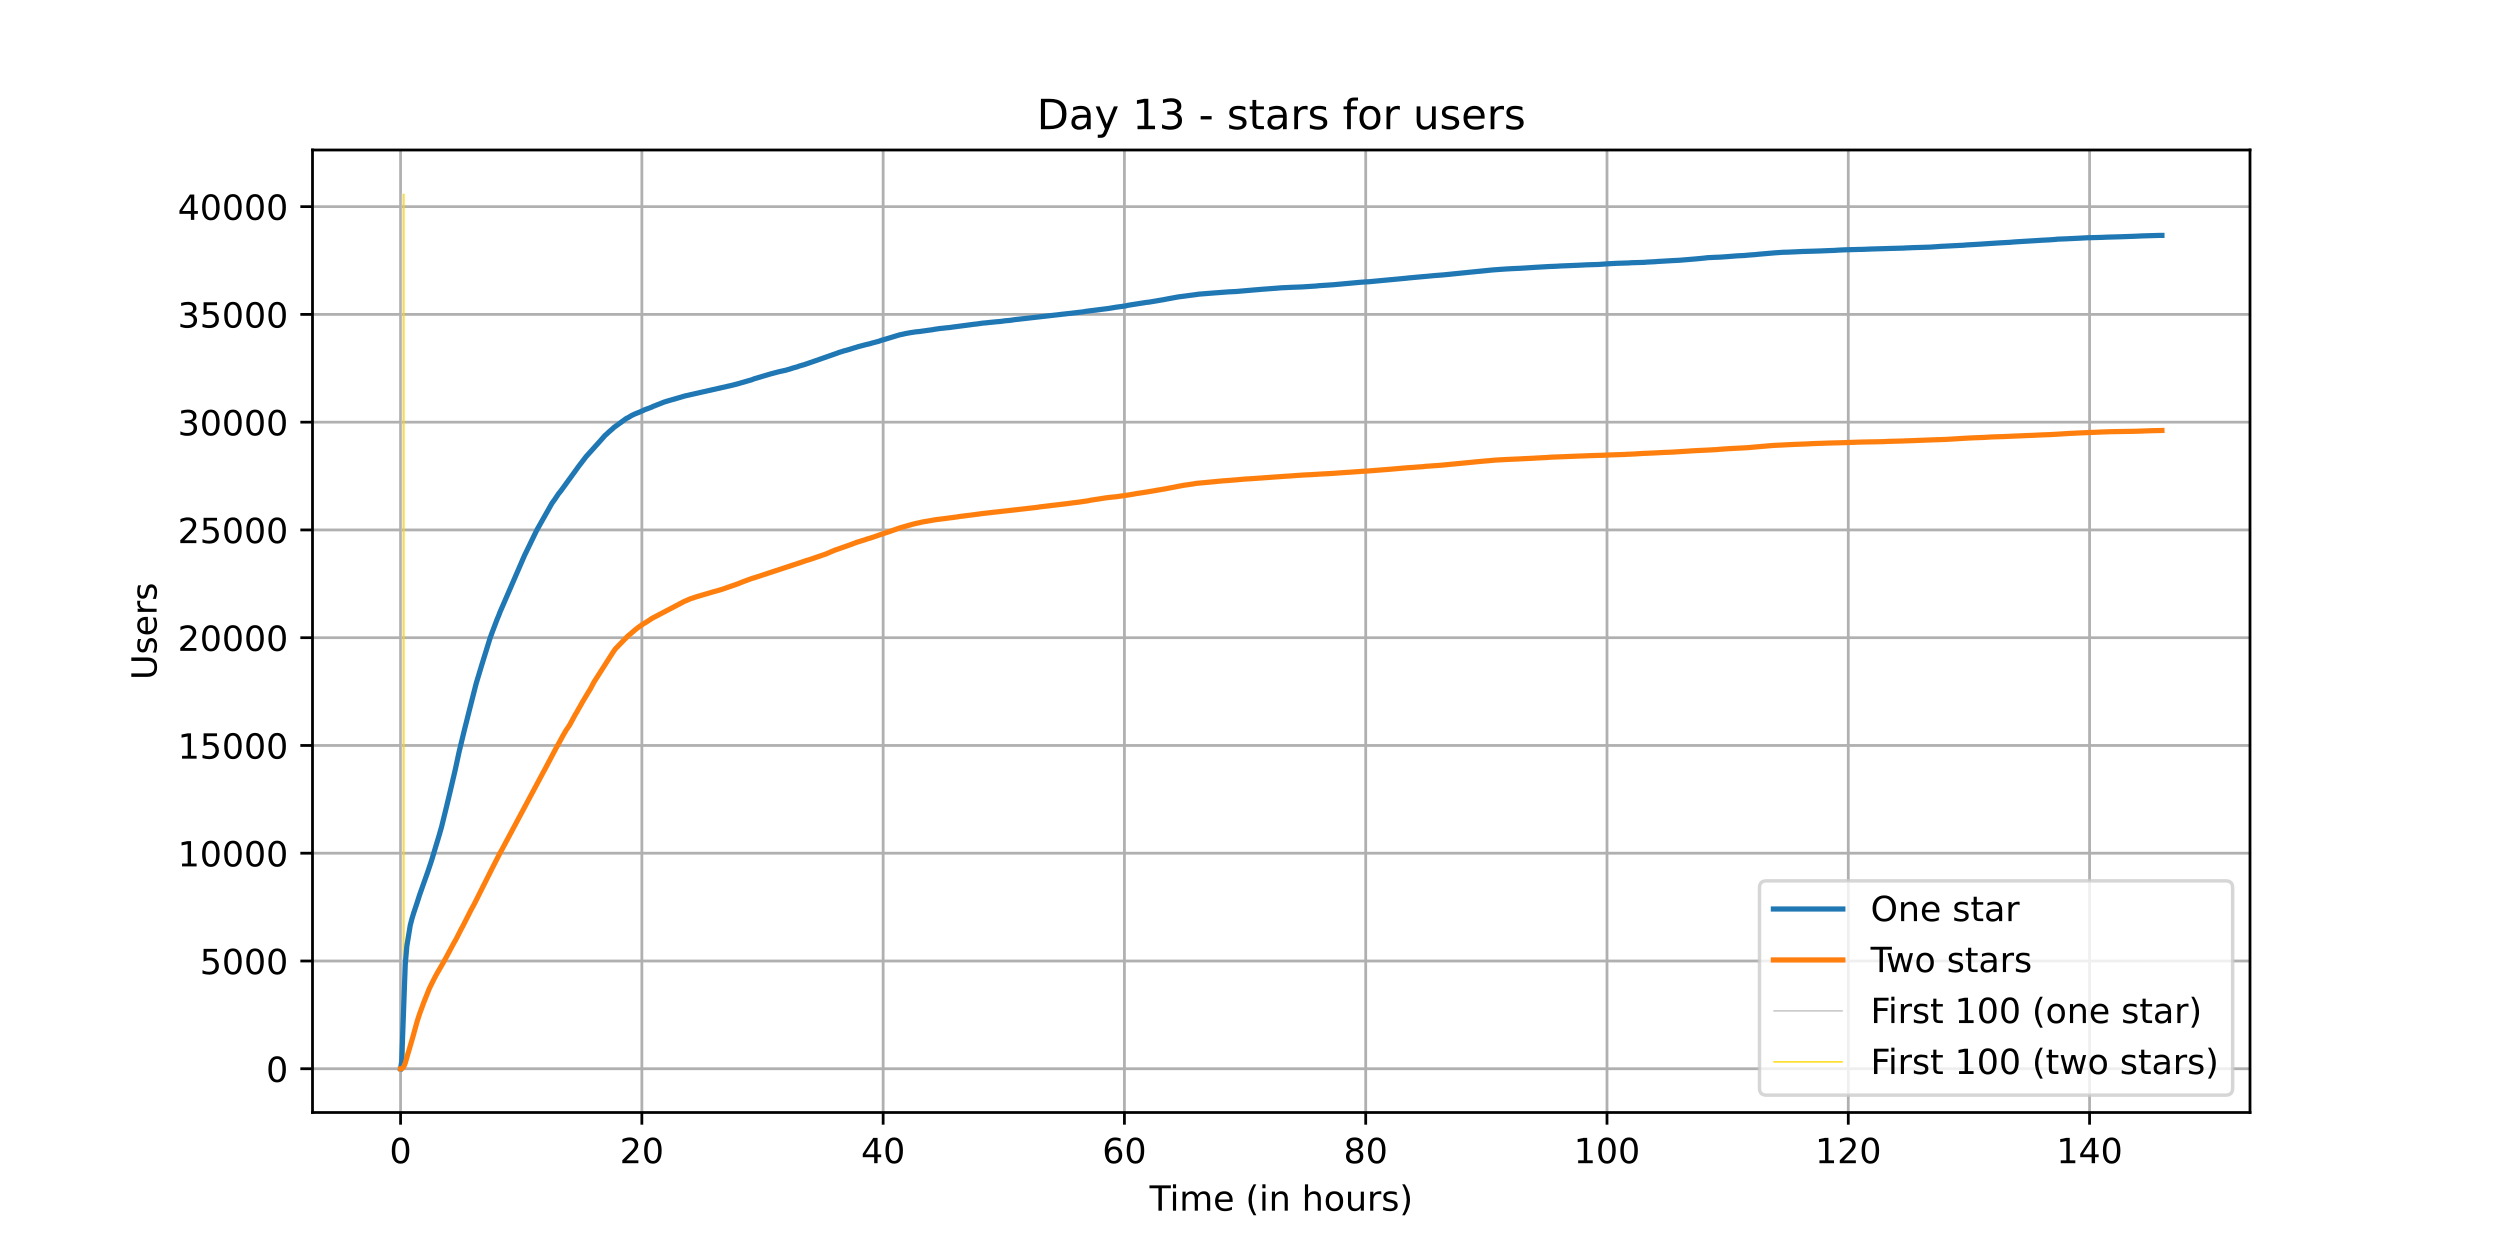 <?xml version="1.0" encoding="utf-8" standalone="no"?>
<!DOCTYPE svg PUBLIC "-//W3C//DTD SVG 1.1//EN"
  "http://www.w3.org/Graphics/SVG/1.1/DTD/svg11.dtd">
<!-- Created with matplotlib (https://matplotlib.org/) -->
<svg height="360pt" version="1.1" viewBox="0 0 720 360" width="720pt" xmlns="http://www.w3.org/2000/svg" xmlns:xlink="http://www.w3.org/1999/xlink">
 <defs>
  <style type="text/css">*{stroke-linecap:butt;stroke-linejoin:round;}</style>
 </defs>
 <g id="figure_1">
  <g id="patch_1">
   <path d="M 0 360 
L 720 360 
L 720 0 
L 0 0 
z
" style="fill:#ffffff;"/>
  </g>
  <g id="axes_1">
   <g id="patch_2">
    <path d="M 90 320.4 
L 648 320.4 
L 648 43.2 
L 90 43.2 
z
" style="fill:#ffffff;"/>
   </g>
   <g id="matplotlib.axis_1">
    <g id="xtick_1">
     <g id="line2d_1">
      <path clip-path="url(#p63fd71d0f2)" d="M 115.364 320.4 
L 115.364 43.2 
" style="fill:none;stroke:#b0b0b0;stroke-linecap:square;stroke-width:0.8;"/>
     </g>
     <g id="line2d_2">
      <defs>
       <path d="M 0 0 
L 0 3.5 
" id="m193ddac067" style="stroke:#000000;stroke-width:0.8;"/>
      </defs>
      <g>
       <use style="stroke:#000000;stroke-width:0.8;" x="115.364" xlink:href="#m193ddac067" y="320.4"/>
      </g>
     </g>
     <g id="text_1">
      <!-- 0 -->
      <g transform="translate(112.182 334.998)scale(0.1 -0.1)">
       <defs>
        <path d="M 31.781 66.406 
Q 24.172 66.406 20.328 58.906 
Q 16.5 51.422 16.5 36.375 
Q 16.5 21.391 20.328 13.891 
Q 24.172 6.391 31.781 6.391 
Q 39.453 6.391 43.281 13.891 
Q 47.125 21.391 47.125 36.375 
Q 47.125 51.422 43.281 58.906 
Q 39.453 66.406 31.781 66.406 
z
M 31.781 74.219 
Q 44.047 74.219 50.516 64.516 
Q 56.984 54.828 56.984 36.375 
Q 56.984 17.969 50.516 8.266 
Q 44.047 -1.422 31.781 -1.422 
Q 19.531 -1.422 13.062 8.266 
Q 6.594 17.969 6.594 36.375 
Q 6.594 54.828 13.062 64.516 
Q 19.531 74.219 31.781 74.219 
z
" id="DejaVuSans-48"/>
       </defs>
       <use xlink:href="#DejaVuSans-48"/>
      </g>
     </g>
    </g>
    <g id="xtick_2">
     <g id="line2d_3">
      <path clip-path="url(#p63fd71d0f2)" d="M 184.854 320.4 
L 184.854 43.2 
" style="fill:none;stroke:#b0b0b0;stroke-linecap:square;stroke-width:0.8;"/>
     </g>
     <g id="line2d_4">
      <g>
       <use style="stroke:#000000;stroke-width:0.8;" x="184.854" xlink:href="#m193ddac067" y="320.4"/>
      </g>
     </g>
     <g id="text_2">
      <!-- 20 -->
      <g transform="translate(178.491 334.998)scale(0.1 -0.1)">
       <defs>
        <path d="M 19.188 8.297 
L 53.609 8.297 
L 53.609 0 
L 7.328 0 
L 7.328 8.297 
Q 12.938 14.109 22.625 23.891 
Q 32.328 33.688 34.812 36.531 
Q 39.547 41.844 41.422 45.531 
Q 43.312 49.219 43.312 52.781 
Q 43.312 58.594 39.234 62.25 
Q 35.156 65.922 28.609 65.922 
Q 23.969 65.922 18.812 64.312 
Q 13.672 62.703 7.812 59.422 
L 7.812 69.391 
Q 13.766 71.781 18.938 73 
Q 24.125 74.219 28.422 74.219 
Q 39.75 74.219 46.484 68.547 
Q 53.219 62.891 53.219 53.422 
Q 53.219 48.922 51.531 44.891 
Q 49.859 40.875 45.406 35.406 
Q 44.188 33.984 37.641 27.219 
Q 31.109 20.453 19.188 8.297 
z
" id="DejaVuSans-50"/>
       </defs>
       <use xlink:href="#DejaVuSans-50"/>
       <use x="63.623" xlink:href="#DejaVuSans-48"/>
      </g>
     </g>
    </g>
    <g id="xtick_3">
     <g id="line2d_5">
      <path clip-path="url(#p63fd71d0f2)" d="M 254.344 320.4 
L 254.344 43.2 
" style="fill:none;stroke:#b0b0b0;stroke-linecap:square;stroke-width:0.8;"/>
     </g>
     <g id="line2d_6">
      <g>
       <use style="stroke:#000000;stroke-width:0.8;" x="254.344" xlink:href="#m193ddac067" y="320.4"/>
      </g>
     </g>
     <g id="text_3">
      <!-- 40 -->
      <g transform="translate(247.982 334.998)scale(0.1 -0.1)">
       <defs>
        <path d="M 37.797 64.312 
L 12.891 25.391 
L 37.797 25.391 
z
M 35.203 72.906 
L 47.609 72.906 
L 47.609 25.391 
L 58.016 25.391 
L 58.016 17.188 
L 47.609 17.188 
L 47.609 0 
L 37.797 0 
L 37.797 17.188 
L 4.891 17.188 
L 4.891 26.703 
z
" id="DejaVuSans-52"/>
       </defs>
       <use xlink:href="#DejaVuSans-52"/>
       <use x="63.623" xlink:href="#DejaVuSans-48"/>
      </g>
     </g>
    </g>
    <g id="xtick_4">
     <g id="line2d_7">
      <path clip-path="url(#p63fd71d0f2)" d="M 323.834 320.4 
L 323.834 43.2 
" style="fill:none;stroke:#b0b0b0;stroke-linecap:square;stroke-width:0.8;"/>
     </g>
     <g id="line2d_8">
      <g>
       <use style="stroke:#000000;stroke-width:0.8;" x="323.834" xlink:href="#m193ddac067" y="320.4"/>
      </g>
     </g>
     <g id="text_4">
      <!-- 60 -->
      <g transform="translate(317.472 334.998)scale(0.1 -0.1)">
       <defs>
        <path d="M 33.016 40.375 
Q 26.375 40.375 22.484 35.828 
Q 18.609 31.297 18.609 23.391 
Q 18.609 15.531 22.484 10.953 
Q 26.375 6.391 33.016 6.391 
Q 39.656 6.391 43.531 10.953 
Q 47.406 15.531 47.406 23.391 
Q 47.406 31.297 43.531 35.828 
Q 39.656 40.375 33.016 40.375 
z
M 52.594 71.297 
L 52.594 62.312 
Q 48.875 64.062 45.094 64.984 
Q 41.312 65.922 37.594 65.922 
Q 27.828 65.922 22.672 59.328 
Q 17.531 52.734 16.797 39.406 
Q 19.672 43.656 24.016 45.922 
Q 28.375 48.188 33.594 48.188 
Q 44.578 48.188 50.953 41.516 
Q 57.328 34.859 57.328 23.391 
Q 57.328 12.156 50.688 5.359 
Q 44.047 -1.422 33.016 -1.422 
Q 20.359 -1.422 13.672 8.266 
Q 6.984 17.969 6.984 36.375 
Q 6.984 53.656 15.188 63.938 
Q 23.391 74.219 37.203 74.219 
Q 40.922 74.219 44.703 73.484 
Q 48.484 72.75 52.594 71.297 
z
" id="DejaVuSans-54"/>
       </defs>
       <use xlink:href="#DejaVuSans-54"/>
       <use x="63.623" xlink:href="#DejaVuSans-48"/>
      </g>
     </g>
    </g>
    <g id="xtick_5">
     <g id="line2d_9">
      <path clip-path="url(#p63fd71d0f2)" d="M 393.324 320.4 
L 393.324 43.2 
" style="fill:none;stroke:#b0b0b0;stroke-linecap:square;stroke-width:0.8;"/>
     </g>
     <g id="line2d_10">
      <g>
       <use style="stroke:#000000;stroke-width:0.8;" x="393.324" xlink:href="#m193ddac067" y="320.4"/>
      </g>
     </g>
     <g id="text_5">
      <!-- 80 -->
      <g transform="translate(386.962 334.998)scale(0.1 -0.1)">
       <defs>
        <path d="M 31.781 34.625 
Q 24.75 34.625 20.719 30.859 
Q 16.703 27.094 16.703 20.516 
Q 16.703 13.922 20.719 10.156 
Q 24.75 6.391 31.781 6.391 
Q 38.812 6.391 42.859 10.172 
Q 46.922 13.969 46.922 20.516 
Q 46.922 27.094 42.891 30.859 
Q 38.875 34.625 31.781 34.625 
z
M 21.922 38.812 
Q 15.578 40.375 12.031 44.719 
Q 8.5 49.078 8.5 55.328 
Q 8.5 64.062 14.719 69.141 
Q 20.953 74.219 31.781 74.219 
Q 42.672 74.219 48.875 69.141 
Q 55.078 64.062 55.078 55.328 
Q 55.078 49.078 51.531 44.719 
Q 48 40.375 41.703 38.812 
Q 48.828 37.156 52.797 32.312 
Q 56.781 27.484 56.781 20.516 
Q 56.781 9.906 50.312 4.234 
Q 43.844 -1.422 31.781 -1.422 
Q 19.734 -1.422 13.25 4.234 
Q 6.781 9.906 6.781 20.516 
Q 6.781 27.484 10.781 32.312 
Q 14.797 37.156 21.922 38.812 
z
M 18.312 54.391 
Q 18.312 48.734 21.844 45.562 
Q 25.391 42.391 31.781 42.391 
Q 38.141 42.391 41.719 45.562 
Q 45.312 48.734 45.312 54.391 
Q 45.312 60.062 41.719 63.234 
Q 38.141 66.406 31.781 66.406 
Q 25.391 66.406 21.844 63.234 
Q 18.312 60.062 18.312 54.391 
z
" id="DejaVuSans-56"/>
       </defs>
       <use xlink:href="#DejaVuSans-56"/>
       <use x="63.623" xlink:href="#DejaVuSans-48"/>
      </g>
     </g>
    </g>
    <g id="xtick_6">
     <g id="line2d_11">
      <path clip-path="url(#p63fd71d0f2)" d="M 462.815 320.4 
L 462.815 43.2 
" style="fill:none;stroke:#b0b0b0;stroke-linecap:square;stroke-width:0.8;"/>
     </g>
     <g id="line2d_12">
      <g>
       <use style="stroke:#000000;stroke-width:0.8;" x="462.815" xlink:href="#m193ddac067" y="320.4"/>
      </g>
     </g>
     <g id="text_6">
      <!-- 100 -->
      <g transform="translate(453.271 334.998)scale(0.1 -0.1)">
       <defs>
        <path d="M 12.406 8.297 
L 28.516 8.297 
L 28.516 63.922 
L 10.984 60.406 
L 10.984 69.391 
L 28.422 72.906 
L 38.281 72.906 
L 38.281 8.297 
L 54.391 8.297 
L 54.391 0 
L 12.406 0 
z
" id="DejaVuSans-49"/>
       </defs>
       <use xlink:href="#DejaVuSans-49"/>
       <use x="63.623" xlink:href="#DejaVuSans-48"/>
       <use x="127.246" xlink:href="#DejaVuSans-48"/>
      </g>
     </g>
    </g>
    <g id="xtick_7">
     <g id="line2d_13">
      <path clip-path="url(#p63fd71d0f2)" d="M 532.305 320.4 
L 532.305 43.2 
" style="fill:none;stroke:#b0b0b0;stroke-linecap:square;stroke-width:0.8;"/>
     </g>
     <g id="line2d_14">
      <g>
       <use style="stroke:#000000;stroke-width:0.8;" x="532.305" xlink:href="#m193ddac067" y="320.4"/>
      </g>
     </g>
     <g id="text_7">
      <!-- 120 -->
      <g transform="translate(522.761 334.998)scale(0.1 -0.1)">
       <use xlink:href="#DejaVuSans-49"/>
       <use x="63.623" xlink:href="#DejaVuSans-50"/>
       <use x="127.246" xlink:href="#DejaVuSans-48"/>
      </g>
     </g>
    </g>
    <g id="xtick_8">
     <g id="line2d_15">
      <path clip-path="url(#p63fd71d0f2)" d="M 601.795 320.4 
L 601.795 43.2 
" style="fill:none;stroke:#b0b0b0;stroke-linecap:square;stroke-width:0.8;"/>
     </g>
     <g id="line2d_16">
      <g>
       <use style="stroke:#000000;stroke-width:0.8;" x="601.795" xlink:href="#m193ddac067" y="320.4"/>
      </g>
     </g>
     <g id="text_8">
      <!-- 140 -->
      <g transform="translate(592.251 334.998)scale(0.1 -0.1)">
       <use xlink:href="#DejaVuSans-49"/>
       <use x="63.623" xlink:href="#DejaVuSans-52"/>
       <use x="127.246" xlink:href="#DejaVuSans-48"/>
      </g>
     </g>
    </g>
    <g id="text_9">
     <!-- Time (in hours) -->
     <g transform="translate(331.072 348.677)scale(0.1 -0.1)">
      <defs>
       <path d="M -0.297 72.906 
L 61.375 72.906 
L 61.375 64.594 
L 35.5 64.594 
L 35.5 0 
L 25.594 0 
L 25.594 64.594 
L -0.297 64.594 
z
" id="DejaVuSans-84"/>
       <path d="M 9.422 54.688 
L 18.406 54.688 
L 18.406 0 
L 9.422 0 
z
M 9.422 75.984 
L 18.406 75.984 
L 18.406 64.594 
L 9.422 64.594 
z
" id="DejaVuSans-105"/>
       <path d="M 52 44.188 
Q 55.375 50.25 60.062 53.125 
Q 64.75 56 71.094 56 
Q 79.641 56 84.281 50.016 
Q 88.922 44.047 88.922 33.016 
L 88.922 0 
L 79.891 0 
L 79.891 32.719 
Q 79.891 40.578 77.094 44.375 
Q 74.312 48.188 68.609 48.188 
Q 61.625 48.188 57.562 43.547 
Q 53.516 38.922 53.516 30.906 
L 53.516 0 
L 44.484 0 
L 44.484 32.719 
Q 44.484 40.625 41.703 44.406 
Q 38.922 48.188 33.109 48.188 
Q 26.219 48.188 22.156 43.531 
Q 18.109 38.875 18.109 30.906 
L 18.109 0 
L 9.078 0 
L 9.078 54.688 
L 18.109 54.688 
L 18.109 46.188 
Q 21.188 51.219 25.484 53.609 
Q 29.781 56 35.688 56 
Q 41.656 56 45.828 52.969 
Q 50 49.953 52 44.188 
z
" id="DejaVuSans-109"/>
       <path d="M 56.203 29.594 
L 56.203 25.203 
L 14.891 25.203 
Q 15.484 15.922 20.484 11.062 
Q 25.484 6.203 34.422 6.203 
Q 39.594 6.203 44.453 7.469 
Q 49.312 8.734 54.109 11.281 
L 54.109 2.781 
Q 49.266 0.734 44.188 -0.344 
Q 39.109 -1.422 33.891 -1.422 
Q 20.797 -1.422 13.156 6.188 
Q 5.516 13.812 5.516 26.812 
Q 5.516 40.234 12.766 48.109 
Q 20.016 56 32.328 56 
Q 43.359 56 49.781 48.891 
Q 56.203 41.797 56.203 29.594 
z
M 47.219 32.234 
Q 47.125 39.594 43.094 43.984 
Q 39.062 48.391 32.422 48.391 
Q 24.906 48.391 20.391 44.141 
Q 15.875 39.891 15.188 32.172 
z
" id="DejaVuSans-101"/>
       <path id="DejaVuSans-32"/>
       <path d="M 31 75.875 
Q 24.469 64.656 21.281 53.656 
Q 18.109 42.672 18.109 31.391 
Q 18.109 20.125 21.312 9.062 
Q 24.516 -2 31 -13.188 
L 23.188 -13.188 
Q 15.875 -1.703 12.234 9.375 
Q 8.594 20.453 8.594 31.391 
Q 8.594 42.281 12.203 53.312 
Q 15.828 64.359 23.188 75.875 
z
" id="DejaVuSans-40"/>
       <path d="M 54.891 33.016 
L 54.891 0 
L 45.906 0 
L 45.906 32.719 
Q 45.906 40.484 42.875 44.328 
Q 39.844 48.188 33.797 48.188 
Q 26.516 48.188 22.312 43.547 
Q 18.109 38.922 18.109 30.906 
L 18.109 0 
L 9.078 0 
L 9.078 54.688 
L 18.109 54.688 
L 18.109 46.188 
Q 21.344 51.125 25.703 53.562 
Q 30.078 56 35.797 56 
Q 45.219 56 50.047 50.172 
Q 54.891 44.344 54.891 33.016 
z
" id="DejaVuSans-110"/>
       <path d="M 54.891 33.016 
L 54.891 0 
L 45.906 0 
L 45.906 32.719 
Q 45.906 40.484 42.875 44.328 
Q 39.844 48.188 33.797 48.188 
Q 26.516 48.188 22.312 43.547 
Q 18.109 38.922 18.109 30.906 
L 18.109 0 
L 9.078 0 
L 9.078 75.984 
L 18.109 75.984 
L 18.109 46.188 
Q 21.344 51.125 25.703 53.562 
Q 30.078 56 35.797 56 
Q 45.219 56 50.047 50.172 
Q 54.891 44.344 54.891 33.016 
z
" id="DejaVuSans-104"/>
       <path d="M 30.609 48.391 
Q 23.391 48.391 19.188 42.75 
Q 14.984 37.109 14.984 27.297 
Q 14.984 17.484 19.156 11.844 
Q 23.344 6.203 30.609 6.203 
Q 37.797 6.203 41.984 11.859 
Q 46.188 17.531 46.188 27.297 
Q 46.188 37.016 41.984 42.703 
Q 37.797 48.391 30.609 48.391 
z
M 30.609 56 
Q 42.328 56 49.016 48.375 
Q 55.719 40.766 55.719 27.297 
Q 55.719 13.875 49.016 6.219 
Q 42.328 -1.422 30.609 -1.422 
Q 18.844 -1.422 12.172 6.219 
Q 5.516 13.875 5.516 27.297 
Q 5.516 40.766 12.172 48.375 
Q 18.844 56 30.609 56 
z
" id="DejaVuSans-111"/>
       <path d="M 8.5 21.578 
L 8.5 54.688 
L 17.484 54.688 
L 17.484 21.922 
Q 17.484 14.156 20.5 10.266 
Q 23.531 6.391 29.594 6.391 
Q 36.859 6.391 41.078 11.031 
Q 45.312 15.672 45.312 23.688 
L 45.312 54.688 
L 54.297 54.688 
L 54.297 0 
L 45.312 0 
L 45.312 8.406 
Q 42.047 3.422 37.719 1 
Q 33.406 -1.422 27.688 -1.422 
Q 18.266 -1.422 13.375 4.438 
Q 8.5 10.297 8.5 21.578 
z
M 31.109 56 
z
" id="DejaVuSans-117"/>
       <path d="M 41.109 46.297 
Q 39.594 47.172 37.812 47.578 
Q 36.031 48 33.891 48 
Q 26.266 48 22.188 43.047 
Q 18.109 38.094 18.109 28.812 
L 18.109 0 
L 9.078 0 
L 9.078 54.688 
L 18.109 54.688 
L 18.109 46.188 
Q 20.953 51.172 25.484 53.578 
Q 30.031 56 36.531 56 
Q 37.453 56 38.578 55.875 
Q 39.703 55.766 41.062 55.516 
z
" id="DejaVuSans-114"/>
       <path d="M 44.281 53.078 
L 44.281 44.578 
Q 40.484 46.531 36.375 47.5 
Q 32.281 48.484 27.875 48.484 
Q 21.188 48.484 17.844 46.438 
Q 14.5 44.391 14.5 40.281 
Q 14.5 37.156 16.891 35.375 
Q 19.281 33.594 26.516 31.984 
L 29.594 31.297 
Q 39.156 29.25 43.188 25.516 
Q 47.219 21.781 47.219 15.094 
Q 47.219 7.469 41.188 3.016 
Q 35.156 -1.422 24.609 -1.422 
Q 20.219 -1.422 15.453 -0.562 
Q 10.688 0.297 5.422 2 
L 5.422 11.281 
Q 10.406 8.688 15.234 7.391 
Q 20.062 6.109 24.812 6.109 
Q 31.156 6.109 34.562 8.281 
Q 37.984 10.453 37.984 14.406 
Q 37.984 18.062 35.516 20.016 
Q 33.062 21.969 24.703 23.781 
L 21.578 24.516 
Q 13.234 26.266 9.516 29.906 
Q 5.812 33.547 5.812 39.891 
Q 5.812 47.609 11.281 51.797 
Q 16.75 56 26.812 56 
Q 31.781 56 36.172 55.266 
Q 40.578 54.547 44.281 53.078 
z
" id="DejaVuSans-115"/>
       <path d="M 8.016 75.875 
L 15.828 75.875 
Q 23.141 64.359 26.781 53.312 
Q 30.422 42.281 30.422 31.391 
Q 30.422 20.453 26.781 9.375 
Q 23.141 -1.703 15.828 -13.188 
L 8.016 -13.188 
Q 14.5 -2 17.703 9.062 
Q 20.906 20.125 20.906 31.391 
Q 20.906 42.672 17.703 53.656 
Q 14.5 64.656 8.016 75.875 
z
" id="DejaVuSans-41"/>
      </defs>
      <use xlink:href="#DejaVuSans-84"/>
      <use x="57.959" xlink:href="#DejaVuSans-105"/>
      <use x="85.742" xlink:href="#DejaVuSans-109"/>
      <use x="183.154" xlink:href="#DejaVuSans-101"/>
      <use x="244.678" xlink:href="#DejaVuSans-32"/>
      <use x="276.465" xlink:href="#DejaVuSans-40"/>
      <use x="315.479" xlink:href="#DejaVuSans-105"/>
      <use x="343.262" xlink:href="#DejaVuSans-110"/>
      <use x="406.641" xlink:href="#DejaVuSans-32"/>
      <use x="438.428" xlink:href="#DejaVuSans-104"/>
      <use x="501.807" xlink:href="#DejaVuSans-111"/>
      <use x="562.988" xlink:href="#DejaVuSans-117"/>
      <use x="626.367" xlink:href="#DejaVuSans-114"/>
      <use x="667.48" xlink:href="#DejaVuSans-115"/>
      <use x="719.58" xlink:href="#DejaVuSans-41"/>
     </g>
    </g>
   </g>
   <g id="matplotlib.axis_2">
    <g id="ytick_1">
     <g id="line2d_17">
      <path clip-path="url(#p63fd71d0f2)" d="M 90 307.8 
L 648 307.8 
" style="fill:none;stroke:#b0b0b0;stroke-linecap:square;stroke-width:0.8;"/>
     </g>
     <g id="line2d_18">
      <defs>
       <path d="M 0 0 
L -3.5 0 
" id="m503724b082" style="stroke:#000000;stroke-width:0.8;"/>
      </defs>
      <g>
       <use style="stroke:#000000;stroke-width:0.8;" x="90" xlink:href="#m503724b082" y="307.8"/>
      </g>
     </g>
     <g id="text_10">
      <!-- 0 -->
      <g transform="translate(76.638 311.599)scale(0.1 -0.1)">
       <use xlink:href="#DejaVuSans-48"/>
      </g>
     </g>
    </g>
    <g id="ytick_2">
     <g id="line2d_19">
      <path clip-path="url(#p63fd71d0f2)" d="M 90 276.764 
L 648 276.764 
" style="fill:none;stroke:#b0b0b0;stroke-linecap:square;stroke-width:0.8;"/>
     </g>
     <g id="line2d_20">
      <g>
       <use style="stroke:#000000;stroke-width:0.8;" x="90" xlink:href="#m503724b082" y="276.764"/>
      </g>
     </g>
     <g id="text_11">
      <!-- 5000 -->
      <g transform="translate(57.55 280.563)scale(0.1 -0.1)">
       <defs>
        <path d="M 10.797 72.906 
L 49.516 72.906 
L 49.516 64.594 
L 19.828 64.594 
L 19.828 46.734 
Q 21.969 47.469 24.109 47.828 
Q 26.266 48.188 28.422 48.188 
Q 40.625 48.188 47.75 41.5 
Q 54.891 34.812 54.891 23.391 
Q 54.891 11.625 47.562 5.094 
Q 40.234 -1.422 26.906 -1.422 
Q 22.312 -1.422 17.547 -0.641 
Q 12.797 0.141 7.719 1.703 
L 7.719 11.625 
Q 12.109 9.234 16.797 8.062 
Q 21.484 6.891 26.703 6.891 
Q 35.156 6.891 40.078 11.328 
Q 45.016 15.766 45.016 23.391 
Q 45.016 31 40.078 35.438 
Q 35.156 39.891 26.703 39.891 
Q 22.75 39.891 18.812 39.016 
Q 14.891 38.141 10.797 36.281 
z
" id="DejaVuSans-53"/>
       </defs>
       <use xlink:href="#DejaVuSans-53"/>
       <use x="63.623" xlink:href="#DejaVuSans-48"/>
       <use x="127.246" xlink:href="#DejaVuSans-48"/>
       <use x="190.869" xlink:href="#DejaVuSans-48"/>
      </g>
     </g>
    </g>
    <g id="ytick_3">
     <g id="line2d_21">
      <path clip-path="url(#p63fd71d0f2)" d="M 90 245.728 
L 648 245.728 
" style="fill:none;stroke:#b0b0b0;stroke-linecap:square;stroke-width:0.8;"/>
     </g>
     <g id="line2d_22">
      <g>
       <use style="stroke:#000000;stroke-width:0.8;" x="90" xlink:href="#m503724b082" y="245.728"/>
      </g>
     </g>
     <g id="text_12">
      <!-- 10000 -->
      <g transform="translate(51.188 249.528)scale(0.1 -0.1)">
       <use xlink:href="#DejaVuSans-49"/>
       <use x="63.623" xlink:href="#DejaVuSans-48"/>
       <use x="127.246" xlink:href="#DejaVuSans-48"/>
       <use x="190.869" xlink:href="#DejaVuSans-48"/>
       <use x="254.492" xlink:href="#DejaVuSans-48"/>
      </g>
     </g>
    </g>
    <g id="ytick_4">
     <g id="line2d_23">
      <path clip-path="url(#p63fd71d0f2)" d="M 90 214.693 
L 648 214.693 
" style="fill:none;stroke:#b0b0b0;stroke-linecap:square;stroke-width:0.8;"/>
     </g>
     <g id="line2d_24">
      <g>
       <use style="stroke:#000000;stroke-width:0.8;" x="90" xlink:href="#m503724b082" y="214.693"/>
      </g>
     </g>
     <g id="text_13">
      <!-- 15000 -->
      <g transform="translate(51.188 218.492)scale(0.1 -0.1)">
       <use xlink:href="#DejaVuSans-49"/>
       <use x="63.623" xlink:href="#DejaVuSans-53"/>
       <use x="127.246" xlink:href="#DejaVuSans-48"/>
       <use x="190.869" xlink:href="#DejaVuSans-48"/>
       <use x="254.492" xlink:href="#DejaVuSans-48"/>
      </g>
     </g>
    </g>
    <g id="ytick_5">
     <g id="line2d_25">
      <path clip-path="url(#p63fd71d0f2)" d="M 90 183.657 
L 648 183.657 
" style="fill:none;stroke:#b0b0b0;stroke-linecap:square;stroke-width:0.8;"/>
     </g>
     <g id="line2d_26">
      <g>
       <use style="stroke:#000000;stroke-width:0.8;" x="90" xlink:href="#m503724b082" y="183.657"/>
      </g>
     </g>
     <g id="text_14">
      <!-- 20000 -->
      <g transform="translate(51.188 187.456)scale(0.1 -0.1)">
       <use xlink:href="#DejaVuSans-50"/>
       <use x="63.623" xlink:href="#DejaVuSans-48"/>
       <use x="127.246" xlink:href="#DejaVuSans-48"/>
       <use x="190.869" xlink:href="#DejaVuSans-48"/>
       <use x="254.492" xlink:href="#DejaVuSans-48"/>
      </g>
     </g>
    </g>
    <g id="ytick_6">
     <g id="line2d_27">
      <path clip-path="url(#p63fd71d0f2)" d="M 90 152.621 
L 648 152.621 
" style="fill:none;stroke:#b0b0b0;stroke-linecap:square;stroke-width:0.8;"/>
     </g>
     <g id="line2d_28">
      <g>
       <use style="stroke:#000000;stroke-width:0.8;" x="90" xlink:href="#m503724b082" y="152.621"/>
      </g>
     </g>
     <g id="text_15">
      <!-- 25000 -->
      <g transform="translate(51.188 156.42)scale(0.1 -0.1)">
       <use xlink:href="#DejaVuSans-50"/>
       <use x="63.623" xlink:href="#DejaVuSans-53"/>
       <use x="127.246" xlink:href="#DejaVuSans-48"/>
       <use x="190.869" xlink:href="#DejaVuSans-48"/>
       <use x="254.492" xlink:href="#DejaVuSans-48"/>
      </g>
     </g>
    </g>
    <g id="ytick_7">
     <g id="line2d_29">
      <path clip-path="url(#p63fd71d0f2)" d="M 90 121.585 
L 648 121.585 
" style="fill:none;stroke:#b0b0b0;stroke-linecap:square;stroke-width:0.8;"/>
     </g>
     <g id="line2d_30">
      <g>
       <use style="stroke:#000000;stroke-width:0.8;" x="90" xlink:href="#m503724b082" y="121.585"/>
      </g>
     </g>
     <g id="text_16">
      <!-- 30000 -->
      <g transform="translate(51.188 125.384)scale(0.1 -0.1)">
       <defs>
        <path d="M 40.578 39.312 
Q 47.656 37.797 51.625 33 
Q 55.609 28.219 55.609 21.188 
Q 55.609 10.406 48.188 4.484 
Q 40.766 -1.422 27.094 -1.422 
Q 22.516 -1.422 17.656 -0.516 
Q 12.797 0.391 7.625 2.203 
L 7.625 11.719 
Q 11.719 9.328 16.594 8.109 
Q 21.484 6.891 26.812 6.891 
Q 36.078 6.891 40.938 10.547 
Q 45.797 14.203 45.797 21.188 
Q 45.797 27.641 41.281 31.266 
Q 36.766 34.906 28.719 34.906 
L 20.219 34.906 
L 20.219 43.016 
L 29.109 43.016 
Q 36.375 43.016 40.234 45.922 
Q 44.094 48.828 44.094 54.297 
Q 44.094 59.906 40.109 62.906 
Q 36.141 65.922 28.719 65.922 
Q 24.656 65.922 20.016 65.031 
Q 15.375 64.156 9.812 62.312 
L 9.812 71.094 
Q 15.438 72.656 20.344 73.438 
Q 25.25 74.219 29.594 74.219 
Q 40.828 74.219 47.359 69.109 
Q 53.906 64.016 53.906 55.328 
Q 53.906 49.266 50.438 45.094 
Q 46.969 40.922 40.578 39.312 
z
" id="DejaVuSans-51"/>
       </defs>
       <use xlink:href="#DejaVuSans-51"/>
       <use x="63.623" xlink:href="#DejaVuSans-48"/>
       <use x="127.246" xlink:href="#DejaVuSans-48"/>
       <use x="190.869" xlink:href="#DejaVuSans-48"/>
       <use x="254.492" xlink:href="#DejaVuSans-48"/>
      </g>
     </g>
    </g>
    <g id="ytick_8">
     <g id="line2d_31">
      <path clip-path="url(#p63fd71d0f2)" d="M 90 90.549 
L 648 90.549 
" style="fill:none;stroke:#b0b0b0;stroke-linecap:square;stroke-width:0.8;"/>
     </g>
     <g id="line2d_32">
      <g>
       <use style="stroke:#000000;stroke-width:0.8;" x="90" xlink:href="#m503724b082" y="90.549"/>
      </g>
     </g>
     <g id="text_17">
      <!-- 35000 -->
      <g transform="translate(51.188 94.348)scale(0.1 -0.1)">
       <use xlink:href="#DejaVuSans-51"/>
       <use x="63.623" xlink:href="#DejaVuSans-53"/>
       <use x="127.246" xlink:href="#DejaVuSans-48"/>
       <use x="190.869" xlink:href="#DejaVuSans-48"/>
       <use x="254.492" xlink:href="#DejaVuSans-48"/>
      </g>
     </g>
    </g>
    <g id="ytick_9">
     <g id="line2d_33">
      <path clip-path="url(#p63fd71d0f2)" d="M 90 59.513 
L 648 59.513 
" style="fill:none;stroke:#b0b0b0;stroke-linecap:square;stroke-width:0.8;"/>
     </g>
     <g id="line2d_34">
      <g>
       <use style="stroke:#000000;stroke-width:0.8;" x="90" xlink:href="#m503724b082" y="59.513"/>
      </g>
     </g>
     <g id="text_18">
      <!-- 40000 -->
      <g transform="translate(51.188 63.313)scale(0.1 -0.1)">
       <use xlink:href="#DejaVuSans-52"/>
       <use x="63.623" xlink:href="#DejaVuSans-48"/>
       <use x="127.246" xlink:href="#DejaVuSans-48"/>
       <use x="190.869" xlink:href="#DejaVuSans-48"/>
       <use x="254.492" xlink:href="#DejaVuSans-48"/>
      </g>
     </g>
    </g>
    <g id="text_19">
     <!-- Users -->
     <g transform="translate(45.108 195.801)rotate(-90)scale(0.1 -0.1)">
      <defs>
       <path d="M 8.688 72.906 
L 18.609 72.906 
L 18.609 28.609 
Q 18.609 16.891 22.844 11.734 
Q 27.094 6.594 36.625 6.594 
Q 46.094 6.594 50.344 11.734 
Q 54.594 16.891 54.594 28.609 
L 54.594 72.906 
L 64.5 72.906 
L 64.5 27.391 
Q 64.5 13.141 57.438 5.859 
Q 50.391 -1.422 36.625 -1.422 
Q 22.797 -1.422 15.734 5.859 
Q 8.688 13.141 8.688 27.391 
z
" id="DejaVuSans-85"/>
      </defs>
      <use xlink:href="#DejaVuSans-85"/>
      <use x="73.193" xlink:href="#DejaVuSans-115"/>
      <use x="125.293" xlink:href="#DejaVuSans-101"/>
      <use x="186.816" xlink:href="#DejaVuSans-114"/>
      <use x="227.93" xlink:href="#DejaVuSans-115"/>
     </g>
    </g>
   </g>
   <g id="LineCollection_1">
    <path clip-path="url(#p63fd71d0f2)" d="M 115.686 307.8 
L 115.686 55.8 
" style="fill:none;stroke:#c0c0c0;stroke-width:0.4;"/>
   </g>
   <g id="LineCollection_2">
    <path clip-path="url(#p63fd71d0f2)" d="M 116.317 307.8 
L 116.317 55.8 
" style="fill:none;stroke:#ffd700;stroke-width:0.4;"/>
   </g>
   <g id="line2d_35">
    <path clip-path="url(#p63fd71d0f2)" d="M 115.364 307.8 
L 115.686 305.739 
L 116.719 277.689 
L 117.178 272.419 
L 118.154 266.479 
L 118.67 264.493 
L 119.13 262.984 
L 120.104 260.048 
L 120.794 257.888 
L 121.654 255.436 
L 123.147 251.234 
L 124.121 248.329 
L 124.409 247.423 
L 126.474 240.576 
L 127.163 238.168 
L 128.655 232.091 
L 129.63 228.013 
L 131.066 221.887 
L 132.213 216.58 
L 133.705 210.403 
L 134.336 207.902 
L 135.369 203.78 
L 137.149 196.81 
L 137.55 195.469 
L 138.354 192.818 
L 138.699 191.658 
L 141.109 183.886 
L 141.568 182.589 
L 143.175 178.331 
L 143.634 177.263 
L 143.978 176.332 
L 144.896 174.222 
L 151.036 160.02 
L 154.081 153.738 
L 154.368 153.149 
L 154.769 152.373 
L 158.958 144.949 
L 159.819 143.763 
L 160.852 142.199 
L 161.426 141.516 
L 165.845 135.427 
L 166.19 134.955 
L 166.534 134.459 
L 168.772 131.529 
L 171.814 128.146 
L 172.044 127.904 
L 174.282 125.371 
L 174.568 125.142 
L 175.257 124.496 
L 176.463 123.441 
L 176.75 123.155 
L 180.365 120.53 
L 180.996 120.22 
L 181.972 119.624 
L 182.373 119.45 
L 182.776 119.245 
L 184.382 118.606 
L 184.67 118.469 
L 185.186 118.246 
L 185.587 118.035 
L 187.654 117.271 
L 187.997 117.085 
L 191.269 115.794 
L 192.532 115.409 
L 195.458 114.565 
L 196.663 114.211 
L 197.18 114.05 
L 211.01 110.921 
L 212.847 110.437 
L 213.363 110.276 
L 215.888 109.556 
L 216.463 109.394 
L 217.209 109.09 
L 217.84 108.91 
L 221.915 107.693 
L 224.268 107.073 
L 225.301 106.843 
L 226.162 106.651 
L 226.45 106.589 
L 226.91 106.44 
L 227.257 106.353 
L 227.546 106.266 
L 228.178 106.049 
L 228.981 105.813 
L 229.44 105.707 
L 230.187 105.422 
L 231.679 105 
L 232.252 104.801 
L 236.384 103.367 
L 237.073 103.119 
L 241.149 101.697 
L 241.493 101.548 
L 242.641 101.195 
L 242.985 101.07 
L 243.444 100.965 
L 244.821 100.568 
L 245.913 100.214 
L 246.486 100.059 
L 247.06 99.866 
L 249.471 99.233 
L 250.677 98.954 
L 250.963 98.848 
L 253.087 98.29 
L 253.833 98.004 
L 254.523 97.824 
L 259.058 96.446 
L 260.091 96.235 
L 260.723 96.08 
L 262.215 95.807 
L 263.765 95.571 
L 264.913 95.465 
L 265.545 95.372 
L 268.702 94.932 
L 269.161 94.832 
L 269.85 94.739 
L 270.539 94.627 
L 271.515 94.528 
L 272.548 94.41 
L 273.639 94.305 
L 274.27 94.211 
L 279.091 93.578 
L 280.354 93.405 
L 281.329 93.305 
L 282.88 93.076 
L 284.028 92.97 
L 285.004 92.865 
L 286.093 92.759 
L 287.012 92.666 
L 288.217 92.567 
L 289.597 92.374 
L 290.804 92.275 
L 292.357 92.045 
L 293.334 91.94 
L 311.991 89.811 
L 312.278 89.755 
L 312.679 89.68 
L 313.425 89.575 
L 319.222 88.842 
L 321.345 88.488 
L 324.158 88.11 
L 324.444 88.017 
L 324.961 87.911 
L 326.739 87.626 
L 327.428 87.52 
L 329.61 87.179 
L 330.011 87.11 
L 330.93 87.011 
L 333.111 86.645 
L 334.489 86.403 
L 334.891 86.347 
L 336.154 86.099 
L 339.427 85.497 
L 340.288 85.391 
L 344.651 84.814 
L 345.283 84.715 
L 349.187 84.404 
L 350.622 84.299 
L 353.837 84.057 
L 356.018 83.951 
L 361.241 83.498 
L 362.446 83.399 
L 363.307 83.324 
L 366.635 83.076 
L 367.955 82.977 
L 368.873 82.89 
L 371.111 82.79 
L 371.8 82.753 
L 374.44 82.654 
L 375.071 82.629 
L 377.481 82.474 
L 379.031 82.374 
L 380.063 82.263 
L 381.727 82.157 
L 382.416 82.114 
L 383.965 82.008 
L 390.795 81.387 
L 391.942 81.282 
L 394.412 81.127 
L 395.502 81.021 
L 403.883 80.233 
L 405.031 80.127 
L 405.605 80.053 
L 406.466 79.978 
L 413.124 79.364 
L 414.388 79.271 
L 415.767 79.159 
L 429.317 77.794 
L 430.579 77.688 
L 433.391 77.489 
L 435.229 77.384 
L 435.917 77.347 
L 437.582 77.278 
L 439.362 77.173 
L 442.002 76.999 
L 443.839 76.893 
L 445.962 76.769 
L 448.429 76.67 
L 449.233 76.608 
L 451.759 76.509 
L 452.39 76.484 
L 454.857 76.378 
L 456.867 76.273 
L 460.314 76.167 
L 463.185 75.969 
L 465.08 75.863 
L 465.711 75.832 
L 469.097 75.727 
L 469.9 75.664 
L 473.516 75.559 
L 474.377 75.484 
L 476.5 75.379 
L 477.361 75.304 
L 479.255 75.199 
L 481.55 75.062 
L 483.674 74.957 
L 488.151 74.584 
L 489.299 74.479 
L 490.217 74.392 
L 491.135 74.293 
L 491.709 74.218 
L 493.832 74.113 
L 495.267 74.063 
L 496.817 73.958 
L 500.377 73.678 
L 502.443 73.579 
L 503.362 73.486 
L 504.626 73.386 
L 505.314 73.343 
L 506.29 73.237 
L 511.287 72.803 
L 512.838 72.704 
L 513.584 72.654 
L 514.904 72.623 
L 517.257 72.517 
L 519.036 72.431 
L 522.652 72.325 
L 524.029 72.282 
L 526.611 72.176 
L 528.161 72.12 
L 529.824 72.015 
L 531.546 71.94 
L 535.448 71.835 
L 536.596 71.816 
L 539.006 71.711 
L 540.326 71.673 
L 543.597 71.58 
L 543.999 71.562 
L 548.13 71.456 
L 548.876 71.406 
L 551.458 71.301 
L 552.835 71.264 
L 555.822 71.17 
L 556.223 71.146 
L 559.15 70.941 
L 561.388 70.835 
L 563.454 70.724 
L 565.519 70.624 
L 566.438 70.537 
L 568.389 70.432 
L 570.685 70.295 
L 572.062 70.196 
L 572.808 70.146 
L 574.357 70.047 
L 575.103 69.997 
L 577.284 69.873 
L 579.178 69.768 
L 579.466 69.73 
L 580.902 69.625 
L 581.591 69.588 
L 584.002 69.439 
L 585.782 69.333 
L 588.193 69.178 
L 590.204 69.079 
L 590.663 69.048 
L 592.098 68.942 
L 592.5 68.88 
L 595.2 68.775 
L 596.922 68.694 
L 599.046 68.588 
L 601.055 68.477 
L 605.189 68.371 
L 606.852 68.297 
L 610.698 68.191 
L 612.248 68.135 
L 615.117 68.03 
L 616.896 67.943 
L 620.455 67.837 
L 621.832 67.8 
L 622.636 67.8 
L 622.636 67.8 
" style="fill:none;stroke:#1f77b4;stroke-linecap:square;stroke-width:1.5;"/>
   </g>
   <g id="line2d_36">
    <path clip-path="url(#p63fd71d0f2)" d="M 115.364 307.8 
L 115.858 307.726 
L 116.317 307.148 
L 116.719 306.149 
L 117.063 304.938 
L 117.465 303.517 
L 117.638 302.989 
L 118.9 298.651 
L 120.162 294.088 
L 120.85 291.978 
L 122.113 288.533 
L 123.663 284.666 
L 124.982 281.991 
L 125.442 281.109 
L 126.073 279.979 
L 127.049 278.304 
L 128.081 276.479 
L 128.311 276.063 
L 130.721 271.575 
L 131.237 270.687 
L 131.754 269.688 
L 132.959 267.317 
L 133.189 266.938 
L 135.656 262.066 
L 136.518 260.501 
L 141.395 250.781 
L 141.568 250.433 
L 143.347 246.945 
L 143.748 246.15 
L 144.667 244.475 
L 156.032 223.215 
L 156.376 222.557 
L 156.95 221.52 
L 160.106 215.549 
L 161.139 213.693 
L 162.115 211.893 
L 163.033 210.31 
L 164.009 208.876 
L 165.787 205.611 
L 166.132 205.084 
L 166.534 204.314 
L 166.936 203.638 
L 167.797 202.086 
L 168.313 201.235 
L 169.001 200.093 
L 169.231 199.696 
L 170.035 198.393 
L 171.125 196.332 
L 171.354 195.984 
L 176.52 187.884 
L 176.864 187.406 
L 177.209 186.903 
L 180.021 183.992 
L 180.308 183.744 
L 180.538 183.446 
L 180.653 183.34 
L 181.111 182.93 
L 181.456 182.664 
L 182.661 181.621 
L 183.119 181.236 
L 183.923 180.609 
L 184.726 180.057 
L 185.358 179.597 
L 185.76 179.405 
L 186.333 179.045 
L 187.826 178.058 
L 197.122 173.179 
L 197.466 173.049 
L 198.787 172.465 
L 199.704 172.173 
L 199.934 172.08 
L 200.795 171.807 
L 201.139 171.708 
L 205.386 170.454 
L 206.936 170.026 
L 207.28 169.92 
L 207.854 169.759 
L 212.732 168.064 
L 213.133 167.878 
L 213.765 167.636 
L 214.109 167.493 
L 216.635 166.562 
L 217.036 166.463 
L 230.933 161.882 
L 232.31 161.398 
L 232.998 161.218 
L 237.877 159.548 
L 238.451 159.287 
L 238.796 159.157 
L 239.37 158.89 
L 239.943 158.66 
L 240.574 158.381 
L 240.919 158.288 
L 245.223 156.767 
L 245.74 156.55 
L 246.199 156.395 
L 246.887 156.14 
L 247.864 155.842 
L 248.151 155.743 
L 249.299 155.402 
L 249.586 155.271 
L 250.16 155.11 
L 250.62 154.98 
L 257.737 152.54 
L 258.426 152.273 
L 259.517 151.926 
L 262.158 151.175 
L 262.846 150.988 
L 263.248 150.877 
L 264.166 150.672 
L 265.373 150.399 
L 265.832 150.299 
L 268.415 149.859 
L 268.989 149.753 
L 269.677 149.635 
L 270.654 149.53 
L 275.591 148.884 
L 276.337 148.748 
L 282.018 148.034 
L 282.479 147.947 
L 283.454 147.841 
L 299.021 146.079 
L 299.25 146.01 
L 307.859 144.98 
L 308.261 144.924 
L 309.523 144.75 
L 310.499 144.645 
L 313.253 144.241 
L 314.171 144.049 
L 316.639 143.676 
L 318.591 143.366 
L 319.394 143.267 
L 320.427 143.155 
L 321.575 143.049 
L 322.206 142.956 
L 323.698 142.733 
L 324.501 142.627 
L 326.395 142.323 
L 327.314 142.143 
L 328.06 142.044 
L 328.749 141.932 
L 329.437 141.827 
L 331.331 141.516 
L 333.972 141.063 
L 335.695 140.771 
L 336.614 140.585 
L 340.805 139.784 
L 343.79 139.35 
L 344.307 139.238 
L 352.114 138.493 
L 353.607 138.394 
L 354.066 138.357 
L 358.715 137.96 
L 360.495 137.86 
L 361.298 137.798 
L 362.847 137.693 
L 366.061 137.457 
L 367.495 137.351 
L 370.365 137.153 
L 371.972 137.053 
L 372.833 136.979 
L 375.587 136.793 
L 377.883 136.687 
L 378.628 136.631 
L 380.408 136.526 
L 382.416 136.414 
L 384.253 136.308 
L 387.237 136.091 
L 388.958 135.986 
L 392.23 135.744 
L 394.01 135.644 
L 394.871 135.57 
L 398.488 135.29 
L 399.923 135.185 
L 405.26 134.713 
L 407.039 134.608 
L 407.9 134.527 
L 409.565 134.421 
L 410.656 134.297 
L 413.642 134.086 
L 415.135 133.981 
L 415.652 133.925 
L 424.092 133.112 
L 425.068 133.006 
L 430.751 132.503 
L 432.645 132.398 
L 434.482 132.305 
L 437.009 132.199 
L 438.96 132.094 
L 441.256 131.988 
L 443.552 131.852 
L 445.676 131.752 
L 446.594 131.666 
L 449.405 131.56 
L 450.036 131.535 
L 452.562 131.43 
L 454.169 131.368 
L 456.753 131.281 
L 457.098 131.25 
L 460.716 131.144 
L 461.292 131.132 
L 463.588 131.026 
L 464.965 130.983 
L 468.064 130.877 
L 468.466 130.846 
L 470.876 130.741 
L 471.68 130.679 
L 473.459 130.573 
L 474.033 130.561 
L 475.869 130.474 
L 478.05 130.368 
L 478.796 130.319 
L 481.665 130.213 
L 482.411 130.163 
L 483.962 130.058 
L 486.142 129.928 
L 487.634 129.822 
L 489.586 129.723 
L 491.996 129.617 
L 492.742 129.567 
L 494.578 129.468 
L 494.865 129.431 
L 497.792 129.22 
L 499.803 129.114 
L 500.492 129.077 
L 502.329 128.984 
L 503.822 128.891 
L 504.338 128.835 
L 509.564 128.382 
L 510.942 128.276 
L 511.574 128.245 
L 513.699 128.146 
L 514.158 128.115 
L 516.396 128.009 
L 517.028 127.978 
L 519.954 127.873 
L 522.02 127.761 
L 525.119 127.656 
L 526.611 127.6 
L 530.8 127.494 
L 532.292 127.438 
L 535.333 127.333 
L 536.596 127.302 
L 542.335 127.196 
L 544.17 127.103 
L 548.13 127.01 
L 548.532 126.979 
L 551.458 126.88 
L 552.089 126.855 
L 554.673 126.749 
L 560.413 126.551 
L 562.191 126.445 
L 564.544 126.296 
L 566.38 126.191 
L 568.332 126.091 
L 571.258 125.986 
L 573.669 125.837 
L 577.055 125.731 
L 578.72 125.657 
L 581.246 125.551 
L 583.026 125.471 
L 585.725 125.365 
L 587.677 125.266 
L 590.49 125.16 
L 591.179 125.123 
L 593.074 125.018 
L 595.831 124.831 
L 598.013 124.732 
L 598.702 124.695 
L 601.17 124.589 
L 601.801 124.565 
L 604.27 124.465 
L 604.959 124.422 
L 608.288 124.316 
L 609.378 124.304 
L 615.461 124.198 
L 617.067 124.136 
L 619.882 124.031 
L 620.971 124.018 
L 622.636 123.975 
L 622.636 123.975 
" style="fill:none;stroke:#ff7f0e;stroke-linecap:square;stroke-width:1.5;"/>
   </g>
   <g id="patch_3">
    <path d="M 90 320.4 
L 90 43.2 
" style="fill:none;stroke:#000000;stroke-linecap:square;stroke-linejoin:miter;stroke-width:0.8;"/>
   </g>
   <g id="patch_4">
    <path d="M 648 320.4 
L 648 43.2 
" style="fill:none;stroke:#000000;stroke-linecap:square;stroke-linejoin:miter;stroke-width:0.8;"/>
   </g>
   <g id="patch_5">
    <path d="M 90 320.4 
L 648 320.4 
" style="fill:none;stroke:#000000;stroke-linecap:square;stroke-linejoin:miter;stroke-width:0.8;"/>
   </g>
   <g id="patch_6">
    <path d="M 90 43.2 
L 648 43.2 
" style="fill:none;stroke:#000000;stroke-linecap:square;stroke-linejoin:miter;stroke-width:0.8;"/>
   </g>
   <g id="text_20">
    <!-- Day 13 - stars for users -->
    <g transform="translate(298.609 37.2)scale(0.12 -0.12)">
     <defs>
      <path d="M 19.672 64.797 
L 19.672 8.109 
L 31.594 8.109 
Q 46.688 8.109 53.688 14.938 
Q 60.688 21.781 60.688 36.531 
Q 60.688 51.172 53.688 57.984 
Q 46.688 64.797 31.594 64.797 
z
M 9.812 72.906 
L 30.078 72.906 
Q 51.266 72.906 61.172 64.094 
Q 71.094 55.281 71.094 36.531 
Q 71.094 17.672 61.125 8.828 
Q 51.172 0 30.078 0 
L 9.812 0 
z
" id="DejaVuSans-68"/>
      <path d="M 34.281 27.484 
Q 23.391 27.484 19.188 25 
Q 14.984 22.516 14.984 16.5 
Q 14.984 11.719 18.141 8.906 
Q 21.297 6.109 26.703 6.109 
Q 34.188 6.109 38.703 11.406 
Q 43.219 16.703 43.219 25.484 
L 43.219 27.484 
z
M 52.203 31.203 
L 52.203 0 
L 43.219 0 
L 43.219 8.297 
Q 40.141 3.328 35.547 0.953 
Q 30.953 -1.422 24.312 -1.422 
Q 15.922 -1.422 10.953 3.297 
Q 6 8.016 6 15.922 
Q 6 25.141 12.172 29.828 
Q 18.359 34.516 30.609 34.516 
L 43.219 34.516 
L 43.219 35.406 
Q 43.219 41.609 39.141 45 
Q 35.062 48.391 27.688 48.391 
Q 23 48.391 18.547 47.266 
Q 14.109 46.141 10.016 43.891 
L 10.016 52.203 
Q 14.938 54.109 19.578 55.047 
Q 24.219 56 28.609 56 
Q 40.484 56 46.344 49.844 
Q 52.203 43.703 52.203 31.203 
z
" id="DejaVuSans-97"/>
      <path d="M 32.172 -5.078 
Q 28.375 -14.844 24.75 -17.812 
Q 21.141 -20.797 15.094 -20.797 
L 7.906 -20.797 
L 7.906 -13.281 
L 13.188 -13.281 
Q 16.891 -13.281 18.938 -11.516 
Q 21 -9.766 23.484 -3.219 
L 25.094 0.875 
L 2.984 54.688 
L 12.5 54.688 
L 29.594 11.922 
L 46.688 54.688 
L 56.203 54.688 
z
" id="DejaVuSans-121"/>
      <path d="M 4.891 31.391 
L 31.203 31.391 
L 31.203 23.391 
L 4.891 23.391 
z
" id="DejaVuSans-45"/>
      <path d="M 18.312 70.219 
L 18.312 54.688 
L 36.812 54.688 
L 36.812 47.703 
L 18.312 47.703 
L 18.312 18.016 
Q 18.312 11.328 20.141 9.422 
Q 21.969 7.516 27.594 7.516 
L 36.812 7.516 
L 36.812 0 
L 27.594 0 
Q 17.188 0 13.234 3.875 
Q 9.281 7.766 9.281 18.016 
L 9.281 47.703 
L 2.688 47.703 
L 2.688 54.688 
L 9.281 54.688 
L 9.281 70.219 
z
" id="DejaVuSans-116"/>
      <path d="M 37.109 75.984 
L 37.109 68.5 
L 28.516 68.5 
Q 23.688 68.5 21.797 66.547 
Q 19.922 64.594 19.922 59.516 
L 19.922 54.688 
L 34.719 54.688 
L 34.719 47.703 
L 19.922 47.703 
L 19.922 0 
L 10.891 0 
L 10.891 47.703 
L 2.297 47.703 
L 2.297 54.688 
L 10.891 54.688 
L 10.891 58.5 
Q 10.891 67.625 15.141 71.797 
Q 19.391 75.984 28.609 75.984 
z
" id="DejaVuSans-102"/>
     </defs>
     <use xlink:href="#DejaVuSans-68"/>
     <use x="77.002" xlink:href="#DejaVuSans-97"/>
     <use x="138.281" xlink:href="#DejaVuSans-121"/>
     <use x="197.461" xlink:href="#DejaVuSans-32"/>
     <use x="229.248" xlink:href="#DejaVuSans-49"/>
     <use x="292.871" xlink:href="#DejaVuSans-51"/>
     <use x="356.494" xlink:href="#DejaVuSans-32"/>
     <use x="388.281" xlink:href="#DejaVuSans-45"/>
     <use x="424.365" xlink:href="#DejaVuSans-32"/>
     <use x="456.152" xlink:href="#DejaVuSans-115"/>
     <use x="508.252" xlink:href="#DejaVuSans-116"/>
     <use x="547.461" xlink:href="#DejaVuSans-97"/>
     <use x="608.74" xlink:href="#DejaVuSans-114"/>
     <use x="649.854" xlink:href="#DejaVuSans-115"/>
     <use x="701.953" xlink:href="#DejaVuSans-32"/>
     <use x="733.74" xlink:href="#DejaVuSans-102"/>
     <use x="768.945" xlink:href="#DejaVuSans-111"/>
     <use x="830.127" xlink:href="#DejaVuSans-114"/>
     <use x="871.24" xlink:href="#DejaVuSans-32"/>
     <use x="903.027" xlink:href="#DejaVuSans-117"/>
     <use x="966.406" xlink:href="#DejaVuSans-115"/>
     <use x="1018.506" xlink:href="#DejaVuSans-101"/>
     <use x="1080.029" xlink:href="#DejaVuSans-114"/>
     <use x="1121.143" xlink:href="#DejaVuSans-115"/>
    </g>
   </g>
   <g id="legend_1">
    <g id="patch_7">
     <path d="M 508.734 315.4 
L 641 315.4 
Q 643 315.4 643 313.4 
L 643 255.688 
Q 643 253.688 641 253.688 
L 508.734 253.688 
Q 506.734 253.688 506.734 255.688 
L 506.734 313.4 
Q 506.734 315.4 508.734 315.4 
z
" style="fill:#ffffff;opacity:0.8;stroke:#cccccc;stroke-linejoin:miter;"/>
    </g>
    <g id="line2d_37">
     <path d="M 510.734 261.786 
L 530.734 261.786 
" style="fill:none;stroke:#1f77b4;stroke-linecap:square;stroke-width:1.5;"/>
    </g>
    <g id="line2d_38"/>
    <g id="text_21">
     <!-- One star -->
     <g transform="translate(538.734 265.286)scale(0.1 -0.1)">
      <defs>
       <path d="M 39.406 66.219 
Q 28.656 66.219 22.328 58.203 
Q 16.016 50.203 16.016 36.375 
Q 16.016 22.609 22.328 14.594 
Q 28.656 6.594 39.406 6.594 
Q 50.141 6.594 56.422 14.594 
Q 62.703 22.609 62.703 36.375 
Q 62.703 50.203 56.422 58.203 
Q 50.141 66.219 39.406 66.219 
z
M 39.406 74.219 
Q 54.734 74.219 63.906 63.938 
Q 73.094 53.656 73.094 36.375 
Q 73.094 19.141 63.906 8.859 
Q 54.734 -1.422 39.406 -1.422 
Q 24.031 -1.422 14.812 8.828 
Q 5.609 19.094 5.609 36.375 
Q 5.609 53.656 14.812 63.938 
Q 24.031 74.219 39.406 74.219 
z
" id="DejaVuSans-79"/>
      </defs>
      <use xlink:href="#DejaVuSans-79"/>
      <use x="78.711" xlink:href="#DejaVuSans-110"/>
      <use x="142.09" xlink:href="#DejaVuSans-101"/>
      <use x="203.613" xlink:href="#DejaVuSans-32"/>
      <use x="235.4" xlink:href="#DejaVuSans-115"/>
      <use x="287.5" xlink:href="#DejaVuSans-116"/>
      <use x="326.709" xlink:href="#DejaVuSans-97"/>
      <use x="387.988" xlink:href="#DejaVuSans-114"/>
     </g>
    </g>
    <g id="line2d_39">
     <path d="M 510.734 276.464 
L 530.734 276.464 
" style="fill:none;stroke:#ff7f0e;stroke-linecap:square;stroke-width:1.5;"/>
    </g>
    <g id="line2d_40"/>
    <g id="text_22">
     <!-- Two stars -->
     <g transform="translate(538.734 279.964)scale(0.1 -0.1)">
      <defs>
       <path d="M 4.203 54.688 
L 13.188 54.688 
L 24.422 12.016 
L 35.594 54.688 
L 46.188 54.688 
L 57.422 12.016 
L 68.609 54.688 
L 77.594 54.688 
L 63.281 0 
L 52.688 0 
L 40.922 44.828 
L 29.109 0 
L 18.5 0 
z
" id="DejaVuSans-119"/>
      </defs>
      <use xlink:href="#DejaVuSans-84"/>
      <use x="44.584" xlink:href="#DejaVuSans-119"/>
      <use x="126.371" xlink:href="#DejaVuSans-111"/>
      <use x="187.553" xlink:href="#DejaVuSans-32"/>
      <use x="219.34" xlink:href="#DejaVuSans-115"/>
      <use x="271.439" xlink:href="#DejaVuSans-116"/>
      <use x="310.648" xlink:href="#DejaVuSans-97"/>
      <use x="371.928" xlink:href="#DejaVuSans-114"/>
      <use x="413.041" xlink:href="#DejaVuSans-115"/>
     </g>
    </g>
    <g id="line2d_41">
     <path d="M 510.734 291.142 
L 530.734 291.142 
" style="fill:none;stroke:#c0c0c0;stroke-width:0.4;"/>
    </g>
    <g id="text_23">
     <!-- First 100 (one star) -->
     <g transform="translate(538.734 294.642)scale(0.1 -0.1)">
      <defs>
       <path d="M 9.812 72.906 
L 51.703 72.906 
L 51.703 64.594 
L 19.672 64.594 
L 19.672 43.109 
L 48.578 43.109 
L 48.578 34.812 
L 19.672 34.812 
L 19.672 0 
L 9.812 0 
z
" id="DejaVuSans-70"/>
      </defs>
      <use xlink:href="#DejaVuSans-70"/>
      <use x="50.27" xlink:href="#DejaVuSans-105"/>
      <use x="78.053" xlink:href="#DejaVuSans-114"/>
      <use x="119.166" xlink:href="#DejaVuSans-115"/>
      <use x="171.266" xlink:href="#DejaVuSans-116"/>
      <use x="210.475" xlink:href="#DejaVuSans-32"/>
      <use x="242.262" xlink:href="#DejaVuSans-49"/>
      <use x="305.885" xlink:href="#DejaVuSans-48"/>
      <use x="369.508" xlink:href="#DejaVuSans-48"/>
      <use x="433.131" xlink:href="#DejaVuSans-32"/>
      <use x="464.918" xlink:href="#DejaVuSans-40"/>
      <use x="503.932" xlink:href="#DejaVuSans-111"/>
      <use x="565.113" xlink:href="#DejaVuSans-110"/>
      <use x="628.492" xlink:href="#DejaVuSans-101"/>
      <use x="690.016" xlink:href="#DejaVuSans-32"/>
      <use x="721.803" xlink:href="#DejaVuSans-115"/>
      <use x="773.902" xlink:href="#DejaVuSans-116"/>
      <use x="813.111" xlink:href="#DejaVuSans-97"/>
      <use x="874.391" xlink:href="#DejaVuSans-114"/>
      <use x="915.504" xlink:href="#DejaVuSans-41"/>
     </g>
    </g>
    <g id="line2d_42">
     <path d="M 510.734 305.82 
L 530.734 305.82 
" style="fill:none;stroke:#ffd700;stroke-width:0.4;"/>
    </g>
    <g id="text_24">
     <!-- First 100 (two stars) -->
     <g transform="translate(538.734 309.32)scale(0.1 -0.1)">
      <use xlink:href="#DejaVuSans-70"/>
      <use x="50.27" xlink:href="#DejaVuSans-105"/>
      <use x="78.053" xlink:href="#DejaVuSans-114"/>
      <use x="119.166" xlink:href="#DejaVuSans-115"/>
      <use x="171.266" xlink:href="#DejaVuSans-116"/>
      <use x="210.475" xlink:href="#DejaVuSans-32"/>
      <use x="242.262" xlink:href="#DejaVuSans-49"/>
      <use x="305.885" xlink:href="#DejaVuSans-48"/>
      <use x="369.508" xlink:href="#DejaVuSans-48"/>
      <use x="433.131" xlink:href="#DejaVuSans-32"/>
      <use x="464.918" xlink:href="#DejaVuSans-40"/>
      <use x="503.932" xlink:href="#DejaVuSans-116"/>
      <use x="543.141" xlink:href="#DejaVuSans-119"/>
      <use x="624.928" xlink:href="#DejaVuSans-111"/>
      <use x="686.109" xlink:href="#DejaVuSans-32"/>
      <use x="717.896" xlink:href="#DejaVuSans-115"/>
      <use x="769.996" xlink:href="#DejaVuSans-116"/>
      <use x="809.205" xlink:href="#DejaVuSans-97"/>
      <use x="870.484" xlink:href="#DejaVuSans-114"/>
      <use x="911.598" xlink:href="#DejaVuSans-115"/>
      <use x="963.697" xlink:href="#DejaVuSans-41"/>
     </g>
    </g>
   </g>
  </g>
 </g>
 <defs>
  <clipPath id="p63fd71d0f2">
   <rect height="277.2" width="558" x="90" y="43.2"/>
  </clipPath>
 </defs>
</svg>
